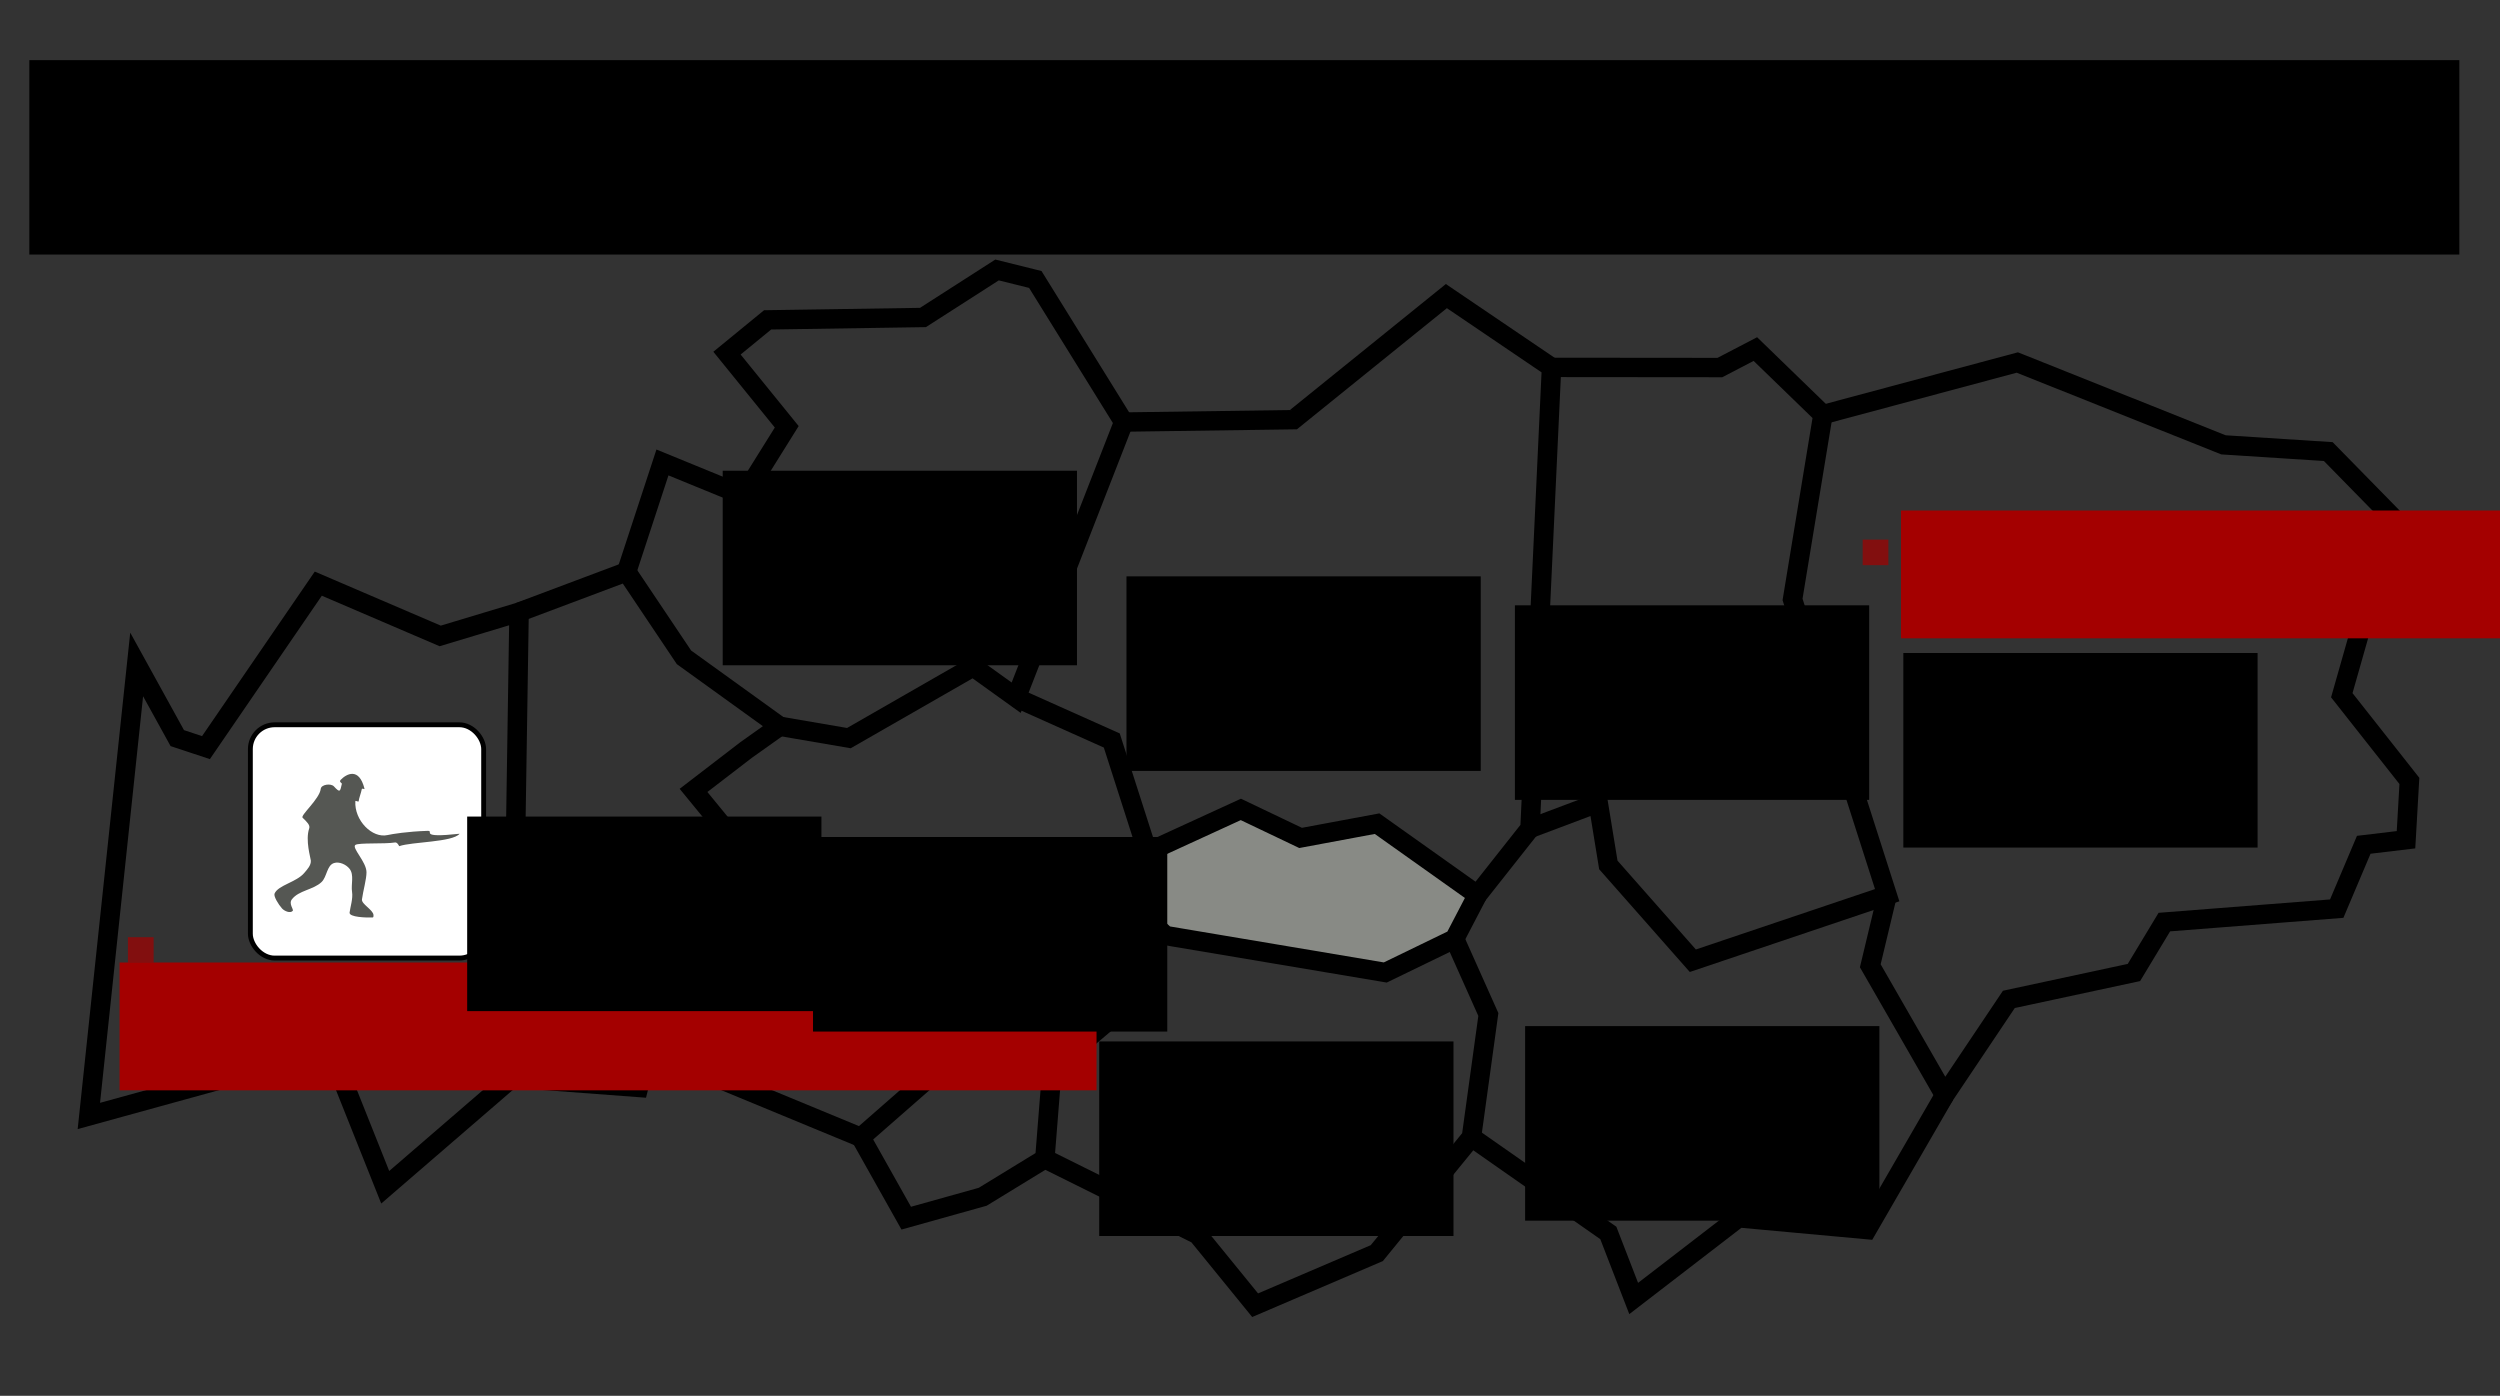 <?xml version="1.0" encoding="UTF-8" standalone="no"?>
<!-- Created with Inkscape (http://www.inkscape.org/) -->

<svg
   xmlns:dc="http://purl.org/dc/elements/1.1/"
   xmlns:cc="http://creativecommons.org/ns#"
   xmlns:rdf="http://www.w3.org/1999/02/22-rdf-syntax-ns#"
   xmlns:svg="http://www.w3.org/2000/svg"
   xmlns="http://www.w3.org/2000/svg"
   xmlns:sodipodi="http://sodipodi.sourceforge.net/DTD/sodipodi-0.dtd"
   xmlns:inkscape="http://www.inkscape.org/namespaces/inkscape"
   width="643"
   height="359"
   id="svg2"
   version="1.1"
   inkscape:version="0.92.3 (2405546, 2018-03-11)"
   sodipodi:docname="berlinToMoscow.svg"
   inkscape:export-filename="berlinToMoscow.png"
   inkscape:export-xdpi="96"
   inkscape:export-ydpi="96"
   viewBox="0 0 514.4 287.2">
  <rect x="0" y="0" width="514.4" height="287.2" fill="#333333" stroke="none"/>
  <title
     id="title3011">Aid for Axis and Allies</title>
  <defs
     id="defs4">
    <inkscape:path-effect
       effect="spiro"
       id="path-effect1008"
       is_visible="true" />
  </defs>
  <sodipodi:namedview
     id="base"
     pagecolor="#ffffff"
     bordercolor="#666666"
     borderopacity="1.0"
     inkscape:pageopacity="1"
     inkscape:pageshadow="2"
     inkscape:zoom="2.0762053"
     inkscape:cx="321.5"
     inkscape:cy="179.5"
     inkscape:document-units="px"
     inkscape:current-layer="layer1"
     showgrid="true"
     inkscape:window-width="1920"
     inkscape:window-height="1009"
     inkscape:window-x="0"
     inkscape:window-y="34"
     inkscape:window-maximized="1"
     inkscape:snap-global="true"
     showguides="true"
     inkscape:guide-bbox="true"
     width="1024px"
     inkscape:snap-bbox="true"
     inkscape:bbox-paths="false"
     inkscape:snap-grids="true"
     inkscape:snap-intersection-paths="true"
     fit-margin-top="20"
     fit-margin-right="20"
     fit-margin-bottom="20"
     fit-margin-left="20"
     scale-x="0.8">
    <inkscape:grid
       type="xygrid"
       id="grid2985"
       empspacing="10"
       visible="true"
       enabled="true"
       snapvisiblegridlinesonly="true"
       spacingx="1"
       spacingy="1"
       originx="0"
       originy="0"
       dotted="true" />
  </sodipodi:namedview>
  <g
     inkscape:label="Base"
     inkscape:groupmode="layer"
     id="layer1"
     transform="translate(-25.665,-719.986)">
    <g
       id="g995"
       transform="translate(-10,-128.25)">
      <flowRoot
         style="font-style:normal;font-weight:normal;font-size:40px;line-height:1.25;font-family:sans-serif;letter-spacing:0px;word-spacing:0px;fill:#000000;fill-opacity:1;stroke:none"
         id="flowRoot983"
         xml:space="preserve"><flowRegion
           id="flowRegion985"><rect
             y="-18"
             x="-40"
             height="520"
             width="640"
             id="rect987" /></flowRegion><flowPara
           id="flowPara989" /></flowRoot>    </g>
    <g
       id="g1116"
       transform="matrix(0.529,0,0,0.526,-240.461,411.415)"
       style="stroke-width:1.895">
      <path
         inkscape:connector-curvature="0"
         id="path1093"
         d="m 940.157,937.656 9.296,-17.663 36.255,-16.733 23.24,11.155 29.747,-5.578 39.044,27.888 -8.905,17.181 -26.951,13.147 -85.453,-14.461 -16.274,-14.936"
         style="fill:#888a85;stroke:none;stroke-width:1.895px;stroke-linecap:butt;stroke-linejoin:miter;stroke-opacity:1" />
      <path
         inkscape:connector-curvature="0"
         id="path1010"
         d="m 556.228,846.554 -18.592,176.626 93.891,-26.029 21.381,53.917 49.269,-42.762 2.789,-182.203 -30.677,9.296 -47.41,-20.451 -43.692,64.143 -11.155,-3.718 z"
         style="fill:none;stroke:#000000;stroke-width:7.581;stroke-linecap:butt;stroke-linejoin:miter;stroke-miterlimit:4;stroke-dasharray:none;stroke-opacity:1" />
      <path
         inkscape:connector-curvature="0"
         id="path1012"
         d="m 704.966,826.103 41.832,-15.803 22.311,33.466 37.184,26.959 -13.015,9.296 -20.451,15.803 40.903,50.199 48.34,26.029 -0.93,39.044 -23.24,20.451 -82.735,-34.396 -3.718,14.874 -49.269,-3.718"
         style="fill:none;stroke:#000000;stroke-width:7.581;stroke-linecap:butt;stroke-linejoin:miter;stroke-miterlimit:4;stroke-dasharray:none;stroke-opacity:1" />
      <path
         inkscape:connector-curvature="0"
         id="path1014"
         d="m 746.798,810.3 13.944,-42.762 31.607,13.015 16.733,-26.959 -23.24,-28.818 15.803,-13.015 60.425,-0.93 28.818,-18.592 14.874,3.718 34.396,55.777 -41.832,107.835 -16.733,-12.085 -48.34,27.888 -26.959,-4.648"
         style="fill:none;stroke:#000000;stroke-width:7.581;stroke-linecap:butt;stroke-linejoin:miter;stroke-miterlimit:4;stroke-dasharray:none;stroke-opacity:1" />
      <path
         inkscape:connector-curvature="0"
         id="path1016"
         d="m 837.9,1031.547 17.663,31.607 29.747,-8.367 24.17,-14.874 2.789,-35.325 31.607,-26.959 -3.718,-39.973 9.296,-17.663 -13.944,-43.692 -37.184,-16.733"
         style="fill:none;stroke:#000000;stroke-width:7.581;stroke-linecap:butt;stroke-linejoin:miter;stroke-miterlimit:4;stroke-dasharray:none;stroke-opacity:1" />
      <path
         inkscape:connector-curvature="0"
         id="path1018"
         d="m 940.157,751.734 66.002,-0.93 59.495,-48.34 40.903,27.888 -8.366,180.344 -20.451,26.029 -39.044,-27.888 -29.747,5.578 -23.24,-11.155 -36.255,16.733"
         style="fill:none;stroke:#000000;stroke-width:7.581;stroke-linecap:butt;stroke-linejoin:miter;stroke-miterlimit:4;stroke-dasharray:none;stroke-opacity:1" />
      <path
         inkscape:connector-curvature="0"
         id="path1020"
         d="m 1077.739,936.726 v 0 0 l -8.905,17.181 -26.951,13.147 -85.453,-14.461 -16.274,-14.936"
         style="fill:none;stroke:#000000;stroke-width:7.581;stroke-linecap:butt;stroke-linejoin:miter;stroke-miterlimit:4;stroke-dasharray:none;stroke-opacity:1" />
      <path
         inkscape:connector-curvature="0"
         id="path1022"
         d="m 909.48,1039.913 59.44,29.685 22.349,27.608 47.328,-20.377 36.811,-45.356 6.573,-47.985 -13.147,-29.58"
         style="fill:none;stroke:#000000;stroke-width:7.581;stroke-linecap:butt;stroke-linejoin:miter;stroke-miterlimit:4;stroke-dasharray:none;stroke-opacity:1" />
      <path
         inkscape:connector-curvature="0"
         id="path1024"
         d="m 1106.557,730.353 65.479,0.061 13.804,-7.231 26.293,25.636 -11.832,72.307 36.811,115.691 -75.593,25.636 -32.867,-37.468 -3.944,-24.321 -26.517,10.034"
         style="fill:none;stroke:#000000;stroke-width:7.581;stroke-linecap:butt;stroke-linejoin:miter;stroke-miterlimit:4;stroke-dasharray:none;stroke-opacity:1" />
      <path
         inkscape:connector-curvature="0"
         id="path1026"
         d="m 1212.133,748.819 75.593,-20.377 80.195,32.209 40.755,2.629 24.979,25.636 -19.72,69.677 26.293,33.524 -1.315,23.007 -16.433,1.972 -10.517,24.979 -67.048,5.259 -11.832,19.72 -48.643,10.517 -24.979,37.468 -28.923,-50.615 6.573,-27.608"
         style="fill:none;stroke:#000000;stroke-width:7.581;stroke-linecap:butt;stroke-linejoin:miter;stroke-miterlimit:4;stroke-dasharray:none;stroke-opacity:1" />
      <path
         inkscape:connector-curvature="0"
         id="path1028"
         d="m 1259.461,1015.039 -30.237,52.587 -49.957,-4.601 -40.755,31.552 -9.86,-25.636 -53.244,-37.468"
         style="fill:none;stroke:#000000;stroke-width:7.581;stroke-linecap:butt;stroke-linejoin:miter;stroke-miterlimit:4;stroke-dasharray:none;stroke-opacity:1" />
      <flowRoot
         transform="translate(615.938,931.834)"
         style="font-style:normal;font-weight:normal;font-size:32px;line-height:1.25;font-family:sans-serif;text-align:start;letter-spacing:0px;word-spacing:0px;text-anchor:start;fill:#a40000;fill-opacity:1;stroke:none;stroke-width:1.895"
         id="flowRoot879-3"
         xml:space="preserve"><flowRegion
           style="font-size:32px;text-align:start;text-anchor:start;fill:#a40000;stroke-width:1.895"
           id="flowRegion881-6"><rect
             style="font-size:32px;text-align:start;text-anchor:start;fill:#a40000;stroke-width:1.895"
             y="31.318"
             x="-66.357"
             height="50"
             width="380"
             id="rect883-7" /></flowRegion><flowPara
           id="flowPara885-5"
           style="stroke-width:1.895">Berlin</flowPara></flowRoot>      <rect
         y="953.25"
         x="552.828"
         height="10"
         width="10"
         id="rect1054"
         style="opacity:0.7;vector-effect:none;fill:#a40000;fill-opacity:1;stroke:none;stroke-width:7.581;stroke-linecap:butt;stroke-linejoin:miter;stroke-miterlimit:4;stroke-dasharray:none;stroke-dashoffset:0;stroke-opacity:1" />
      <flowRoot
         xml:space="preserve"
         id="flowRoot1062"
         style="font-style:normal;font-weight:normal;font-size:32px;line-height:1.25;font-family:sans-serif;text-align:start;letter-spacing:0px;word-spacing:0px;text-anchor:start;fill:#a40000;fill-opacity:1;stroke:none;stroke-width:1.895"
         transform="translate(1308.835,755.019)"><flowRegion
           id="flowRegion1058"
           style="font-size:32px;text-align:start;text-anchor:start;fill:#a40000;stroke-width:1.895"><rect
             id="rect1056"
             width="380"
             height="50"
             x="-66.357"
             y="31.318"
             style="font-size:32px;text-align:start;text-anchor:start;fill:#a40000;stroke-width:1.895" /></flowRegion><flowPara
           id="flowPara1060"
           style="stroke-width:1.895">Moscow</flowPara></flowRoot>      <rect
         style="opacity:0.7;vector-effect:none;fill:#a40000;fill-opacity:1;stroke:none;stroke-width:7.581;stroke-linecap:butt;stroke-linejoin:miter;stroke-miterlimit:4;stroke-dasharray:none;stroke-dashoffset:0;stroke-opacity:1"
         id="rect1064"
         width="10"
         height="10"
         x="1227.578"
         y="797.721" />
    </g>
    <g
       id="g1319"
       transform="translate(-170.695,118.584)">
      <rect
         inkscape:export-ydpi="90"
         inkscape:export-xdpi="90"
         inkscape:export-filename="../../../src/main/res/drawable-xhdpi/infantry_icon.png"
         ry="5"
         rx="5"
         y="750.533"
         x="247.876"
         height="48"
         width="48"
         id="rect3017"
         style="fill:#ffffff;fill-opacity:1;stroke:#000000;stroke-opacity:1" />
      <path
         sodipodi:nodetypes="sssssssssssssssscsssssssssssssss"
         inkscape:connector-curvature="0"
         id="path2994"
         d="m 254.382,788.318 c -0.73,-0.813 -1.763,-2.489 -1.527,-3.054 0.723,-1.73 4.495,-2.33 6.107,-4.241 0.62,-0.735 1.421,-1.565 1.357,-2.545 -0.035,-0.533 -1.168,-4.187 -0.339,-6.616 0.225,-0.659 -0.408,-1.298 -1.357,-2.205 -0.508,-0.486 3.501,-3.849 3.732,-5.937 0.101,-0.915 2.091,-1.186 2.714,-0.509 1.293,1.405 1.27,1.031 1.631,-0.524 0.043,-0.183 -0.661,-0.387 -0.232,-0.833 1.169,-1.214 3.751,-2.635 4.877,1.781 0.089,0.351 -0.487,-0.187 -0.551,0.17 -0.138,0.768 -0.581,1.844 -0.636,2.46 -0.02,0.225 -0.665,-0.226 -0.679,0 -0.24,3.927 3.469,7.693 6.642,6.955 0.857,-0.199 4.1,-0.739 8.194,-0.861 1.615,-0.048 -2.138,1.543 6.616,0.594 -1.481,1.774 -9.795,1.632 -12.435,2.557 0,0 -0.368,-0.842 -0.848,-0.763 -2.185,0.357 -7.504,0.014 -8.168,0.509 -0.797,0.593 2.273,3.473 2.29,5.598 0.012,1.432 -0.687,3.796 -0.933,5.598 -0.134,0.982 2.279,2.129 2.375,3.223 0.016,0.178 0.009,0.503 -0.17,0.509 -1.297,0.042 -4.869,-0.045 -4.75,-1.018 0.136,-1.104 0.725,-2.86 0.509,-4.241 -0.247,-1.573 0.47,-3.494 -0.509,-4.75 -0.704,-0.903 -2.136,-1.548 -3.223,-1.187 -1.474,0.488 -1.42,2.831 -2.545,3.902 -1.707,1.624 -4.672,1.693 -6.107,3.562 -0.716,0.932 0.439,2.081 0.17,2.375 -0.51,0.556 -1.701,0.052 -2.205,-0.509 z"
         style="fill:#555753;fill-opacity:1;stroke:none" />
    </g>
    <flowRoot
       xml:space="preserve"
       id="flowRoot879"
       style="font-style:normal;font-weight:normal;font-size:32px;line-height:1.25;font-family:sans-serif;text-align:center;letter-spacing:0px;word-spacing:0px;text-anchor:middle;fill:#000000;fill-opacity:1;stroke:none"
       transform="translate(211.009,683.799)"><flowRegion
         id="flowRegion881"
         style="font-size:32px;text-align:center;text-anchor:middle"><rect
           id="rect883"
           width="500"
           height="40"
           x="-179.308"
           y="48.563"
           style="font-size:32px;text-align:center;text-anchor:middle" /></flowRegion><flowPara
         id="flowPara885">Berlin to Moscow: 5 rounds</flowPara></flowRoot>    <flowRoot
       transform="translate(301.098,839.439)"
       style="font-style:normal;font-weight:normal;font-size:21.333px;line-height:1.25;font-family:sans-serif;text-align:center;letter-spacing:0px;word-spacing:0px;text-anchor:middle;fill:#000000;fill-opacity:1;stroke:none"
       id="flowRoot2277"
       xml:space="preserve"><flowRegion
         style="font-size:21.333px;text-align:center;text-anchor:middle"
         id="flowRegion2273"><rect
           style="font-size:21.333px;text-align:center;text-anchor:middle"
           y="48.563"
           x="-179.308"
           height="40.032"
           width="72.893"
           id="rect2271" /></flowRegion><flowPara
         id="flowPara2275">1</flowPara></flowRoot>    <flowRoot
       xml:space="preserve"
       id="flowRoot2285"
       style="font-style:normal;font-weight:normal;font-size:21.333px;line-height:1.25;font-family:sans-serif;text-align:center;letter-spacing:0px;word-spacing:0px;text-anchor:middle;fill:#000000;fill-opacity:1;stroke:none"
       transform="translate(353.679,768.279)"><flowRegion
         id="flowRegion2281"
         style="font-size:21.333px;text-align:center;text-anchor:middle"><rect
           id="rect2279"
           width="72.893"
           height="40.032"
           x="-179.308"
           y="48.563"
           style="font-size:21.333px;text-align:center;text-anchor:middle" /></flowRegion><flowPara
         id="flowPara2283">2</flowPara></flowRoot>    <flowRoot
       transform="translate(372.258,843.645)"
       style="font-style:normal;font-weight:normal;font-size:21.333px;line-height:1.25;font-family:sans-serif;text-align:center;letter-spacing:0px;word-spacing:0px;text-anchor:middle;fill:#000000;fill-opacity:1;stroke:none"
       id="flowRoot2293"
       xml:space="preserve"><flowRegion
         style="font-size:21.333px;text-align:center;text-anchor:middle"
         id="flowRegion2289"><rect
           style="font-size:21.333px;text-align:center;text-anchor:middle"
           y="48.563"
           x="-179.308"
           height="40.032"
           width="72.893"
           id="rect2287" /></flowRegion><flowPara
         id="flowPara2291">2</flowPara></flowRoot>    <flowRoot
       transform="translate(436.757,790.013)"
       style="font-style:normal;font-weight:normal;font-size:21.333px;line-height:1.25;font-family:sans-serif;text-align:center;letter-spacing:0px;word-spacing:0px;text-anchor:middle;fill:#000000;fill-opacity:1;stroke:none"
       id="flowRoot2301"
       xml:space="preserve"><flowRegion
         style="font-size:21.333px;text-align:center;text-anchor:middle"
         id="flowRegion2297"><rect
           style="font-size:21.333px;text-align:center;text-anchor:middle"
           y="48.563"
           x="-179.308"
           height="40.032"
           width="72.893"
           id="rect2295" /></flowRegion><flowPara
         id="flowPara2299">3</flowPara></flowRoot>    <flowRoot
       xml:space="preserve"
       id="flowRoot2309"
       style="font-style:normal;font-weight:normal;font-size:21.333px;line-height:1.25;font-family:sans-serif;text-align:center;letter-spacing:0px;word-spacing:0px;text-anchor:middle;fill:#000000;fill-opacity:1;stroke:none"
       transform="translate(431.148,885.71)"><flowRegion
         id="flowRegion2305"
         style="font-size:21.333px;text-align:center;text-anchor:middle"><rect
           id="rect2303"
           width="72.893"
           height="40.032"
           x="-179.308"
           y="48.563"
           style="font-size:21.333px;text-align:center;text-anchor:middle" /></flowRegion><flowPara
         id="flowPara2307">3</flowPara></flowRoot>    <flowRoot
       transform="translate(518.783,882.555)"
       style="font-style:normal;font-weight:normal;font-size:21.333px;line-height:1.25;font-family:sans-serif;text-align:center;letter-spacing:0px;word-spacing:0px;text-anchor:middle;fill:#000000;fill-opacity:1;stroke:none"
       id="flowRoot2317"
       xml:space="preserve"><flowRegion
         style="font-size:21.333px;text-align:center;text-anchor:middle"
         id="flowRegion2313"><rect
           style="font-size:21.333px;text-align:center;text-anchor:middle"
           y="48.563"
           x="-179.308"
           height="40.032"
           width="72.893"
           id="rect2311" /></flowRegion><flowPara
         id="flowPara2315">4</flowPara></flowRoot>    <flowRoot
       xml:space="preserve"
       id="flowRoot2325"
       style="font-style:normal;font-weight:normal;font-size:21.333px;line-height:1.25;font-family:sans-serif;text-align:center;letter-spacing:0px;word-spacing:0px;text-anchor:middle;fill:#000000;fill-opacity:1;stroke:none"
       transform="translate(516.68,795.972)"><flowRegion
         id="flowRegion2321"
         style="font-size:21.333px;text-align:center;text-anchor:middle"><rect
           id="rect2319"
           width="72.893"
           height="40.032"
           x="-179.308"
           y="48.563"
           style="font-size:21.333px;text-align:center;text-anchor:middle" /></flowRegion><flowPara
         id="flowPara2323">4</flowPara></flowRoot>    <flowRoot
       transform="translate(596.603,805.787)"
       style="font-style:normal;font-weight:normal;font-size:21.333px;line-height:1.25;font-family:sans-serif;text-align:center;letter-spacing:0px;word-spacing:0px;text-anchor:middle;fill:#000000;fill-opacity:1;stroke:none"
       id="flowRoot2333"
       xml:space="preserve"><flowRegion
         style="font-size:21.333px;text-align:center;text-anchor:middle"
         id="flowRegion2329"><rect
           style="font-size:21.333px;text-align:center;text-anchor:middle"
           y="48.563"
           x="-179.308"
           height="40.032"
           width="72.893"
           id="rect2327" /></flowRegion><flowPara
         id="flowPara2331">5</flowPara></flowRoot>  </g>
</svg>
